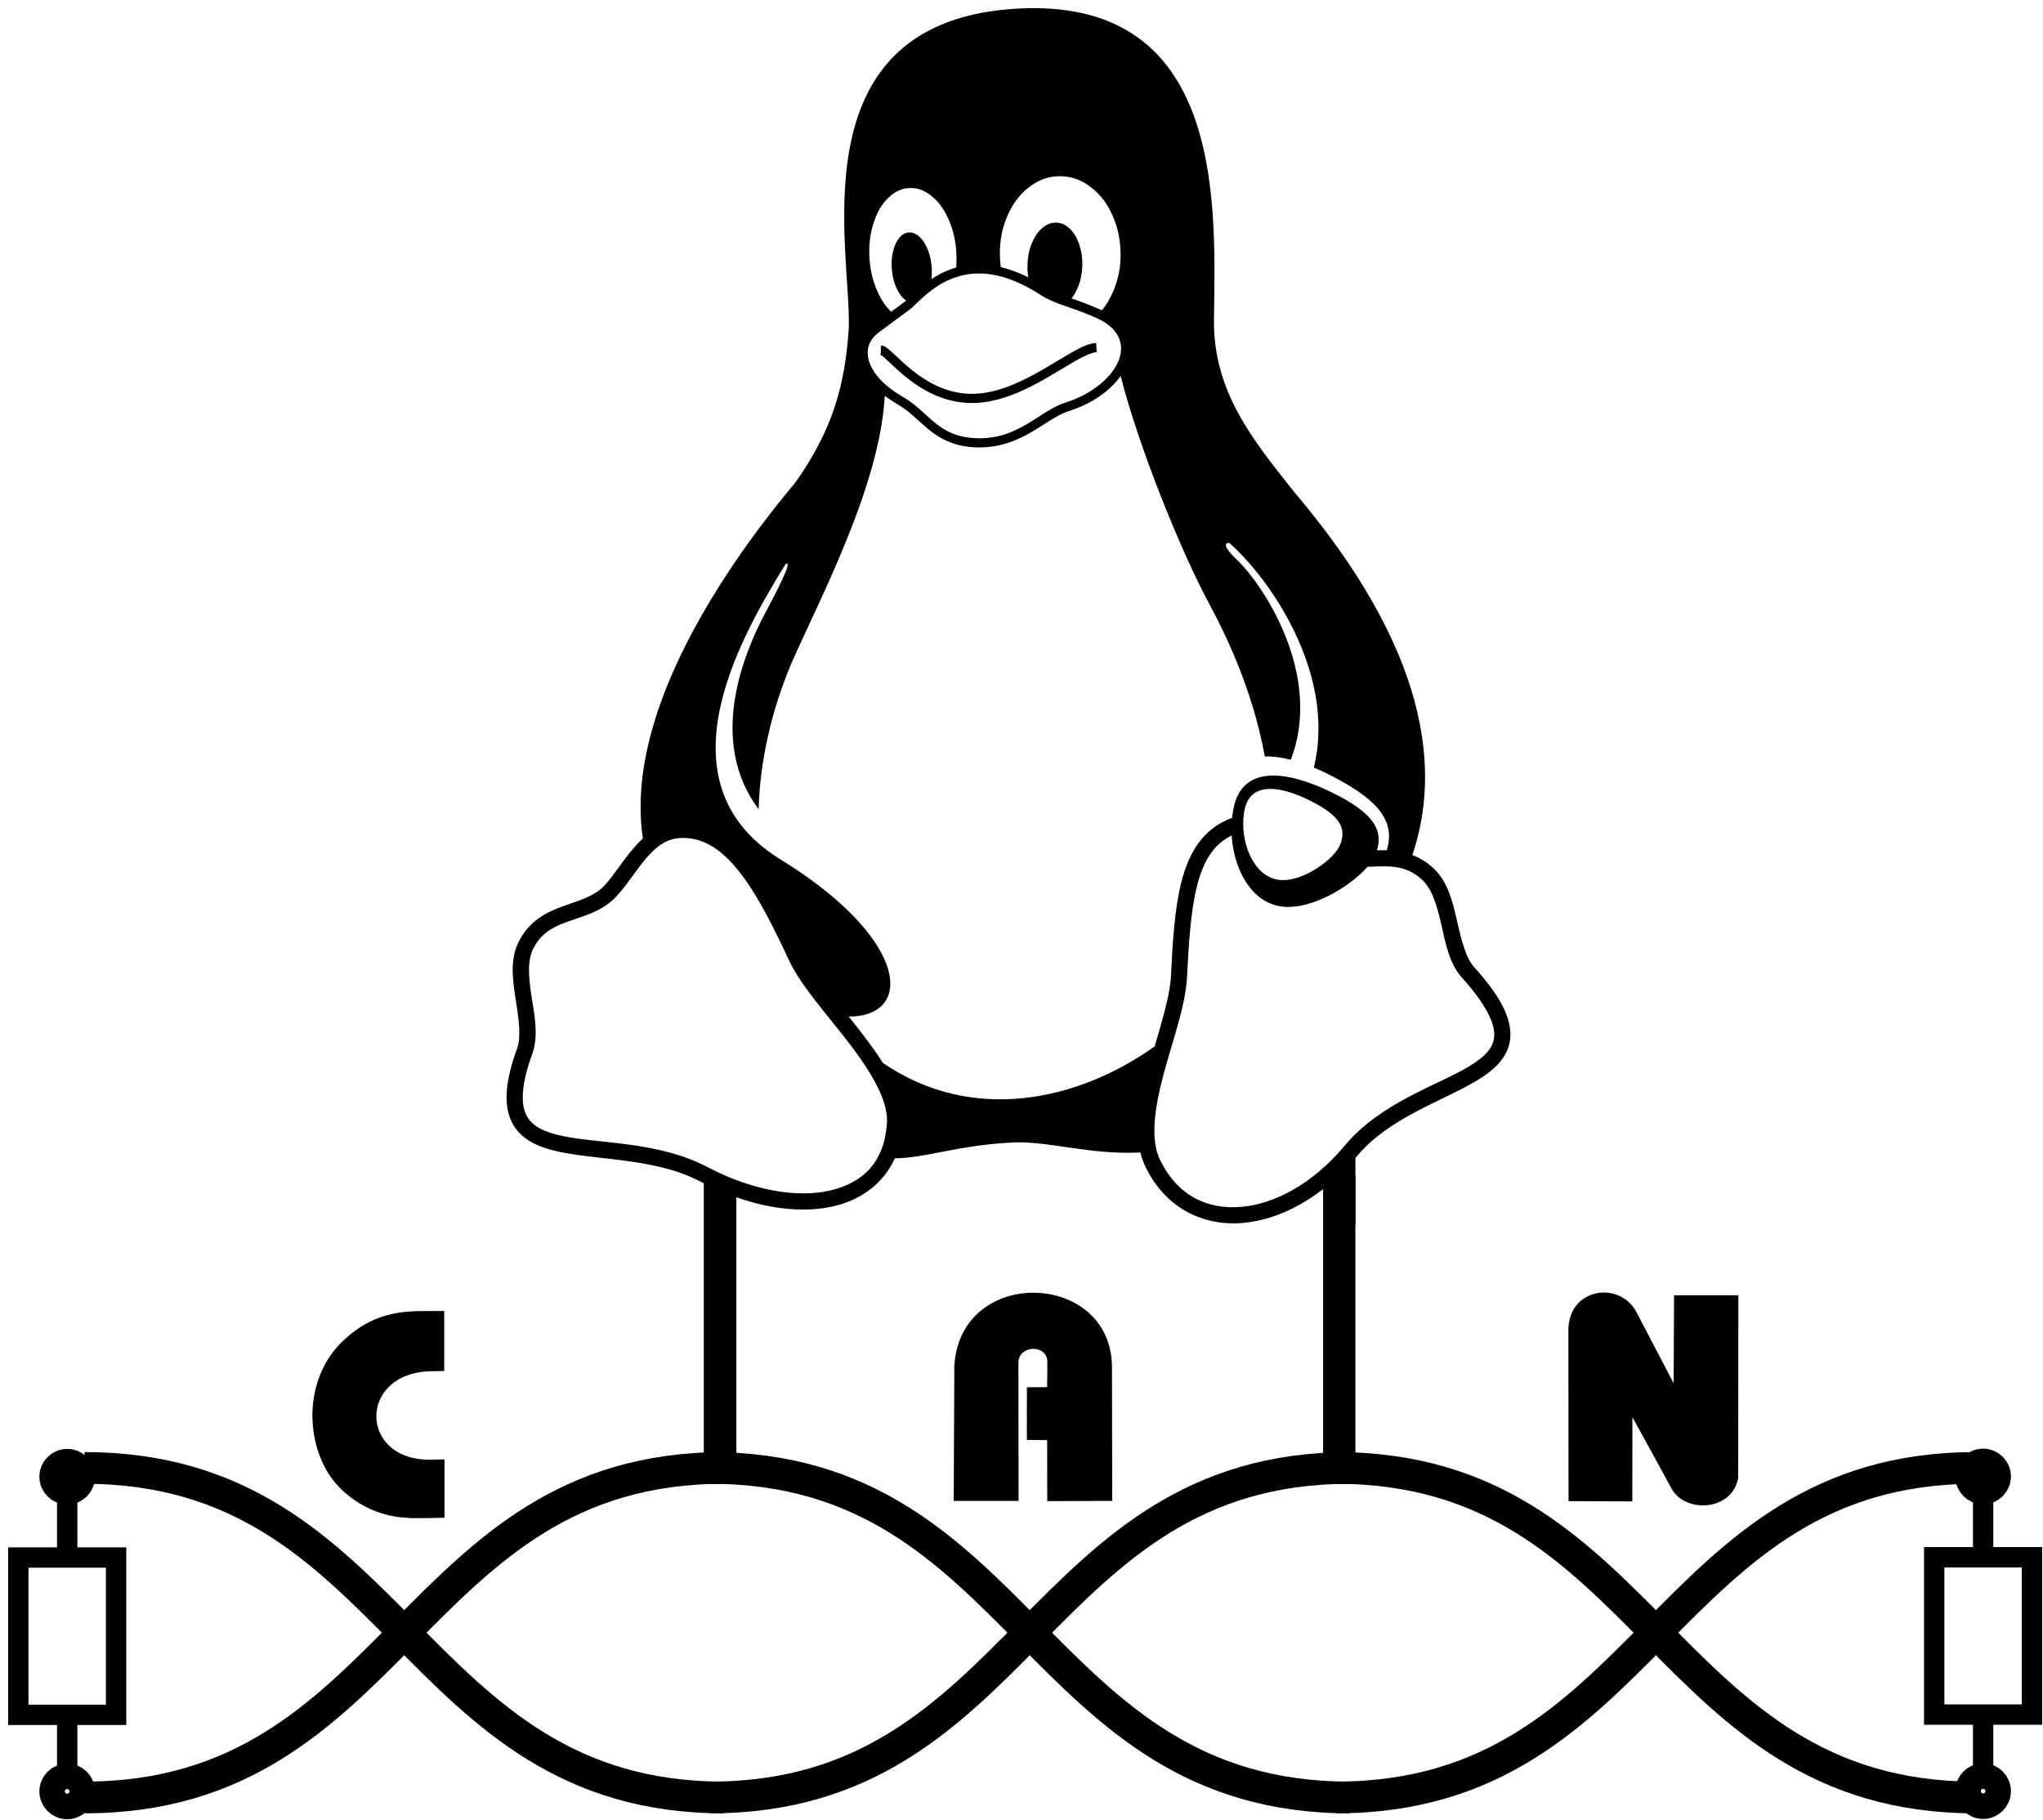 <?xml version="1.0" encoding="UTF-8" standalone="no"?>
<!-- Created with Inkscape (http://www.inkscape.org/) -->

<svg
   xmlns:dc="http://purl.org/dc/elements/1.1/"
   xmlns:cc="http://creativecommons.org/ns#"
   xmlns:rdf="http://www.w3.org/1999/02/22-rdf-syntax-ns#"
   xmlns:svg="http://www.w3.org/2000/svg"
   xmlns="http://www.w3.org/2000/svg"
   xmlns:xlink="http://www.w3.org/1999/xlink"
   xmlns:sodipodi="http://sodipodi.sourceforge.net/DTD/sodipodi-0.dtd"
   xmlns:inkscape="http://www.inkscape.org/namespaces/inkscape"
   width="251.073"
   height="223.659"
   id="svg2"
   sodipodi:version="0.32"
   inkscape:version="0.48.1 r9760"
   sodipodi:docname="SocketCAN-logo-bw.svg"
   inkscape:output_extension="org.inkscape.output.svg.inkscape"
   version="1.0"
   inkscape:export-filename="/home/hartko/pics/Tux/final/SocketCAN-logo-flat-120dpi.png"
   inkscape:export-xdpi="119.97457"
   inkscape:export-ydpi="119.97457">
  <defs
     id="defs4">
    <inkscape:perspective
       sodipodi:type="inkscape:persp3d"
       inkscape:vp_x="0 : 526.18109 : 1"
       inkscape:vp_y="0 : 1000 : 0"
       inkscape:vp_z="744.09448 : 526.18109 : 1"
       inkscape:persp3d-origin="372.04724 : 350.78739 : 1"
       id="perspective10" />
    <radialGradient
       r="165.383"
       fy="352.448"
       fx="183.535"
       cy="352.448"
       cx="183.535"
       gradientTransform="matrix(1,0,0,0.284,0,252.516)"
       gradientUnits="userSpaceOnUse"
       id="r1"
       xlink:href="#l1" />
    <radialGradient
       id="radialGradient4228"
       r="165.383"
       fy="352.448"
       fx="183.535"
       cy="352.448"
       cx="183.535"
       gradientTransform="matrix(1,0,0,0.284,0,252.516)"
       gradientUnits="userSpaceOnUse"
       xlink:href="#l1" />
    <radialGradient
       id="radialGradient4226"
       r="165.383"
       fy="352.448"
       fx="183.535"
       cy="352.448"
       cx="183.535"
       gradientTransform="matrix(1,0,0,0.284,0,252.516)"
       gradientUnits="userSpaceOnUse"
       xlink:href="#l1" />
    <radialGradient
       id="radialGradient4224"
       gradientUnits="userSpaceOnUse"
       gradientTransform="matrix(1,0,0,0.284,0,252.516)"
       r="165.383"
       fy="352.448"
       fx="183.535"
       cy="352.448"
       cx="183.535"
       xlink:href="#l1" />
    <marker
       id="marker4220"
       orient="auto"
       markerHeight="3"
       markerWidth="4"
       markerUnits="strokeWidth"
       refY="5"
       refX="10"
       viewBox="0 0 10 10">
      <path
         id="path4222"
         d="M 10,0 0,5 10,10 10,0 z"
         inkscape:connector-curvature="0" />
    </marker>
    <marker
       id="marker4216"
       orient="auto"
       markerHeight="3"
       markerWidth="4"
       markerUnits="strokeWidth"
       refY="5"
       refX="0"
       viewBox="0 0 10 10">
      <path
         id="path4218"
         d="M 0,0 10,5 0,10 0,0 z"
         inkscape:connector-curvature="0" />
    </marker>
    <linearGradient
       id="l1">
      <stop
         id="stop4212"
         offset="0"
         style="stop-color:#000000;stop-opacity:0.502" />
      <stop
         id="stop4214"
         offset="1"
         style="stop-color:#000000;stop-opacity:0" />
    </linearGradient>
    <inkscape:perspective
       id="perspective5989"
       inkscape:persp3d-origin="167.02499 : 131.09667 : 1"
       inkscape:vp_z="334.04999 : 196.645 : 1"
       inkscape:vp_y="0 : 1000 : 0"
       inkscape:vp_x="0 : 196.645 : 1"
       sodipodi:type="inkscape:persp3d" />
    <radialGradient
       inkscape:collect="always"
       xlink:href="#l1"
       id="radialGradient6893"
       gradientUnits="userSpaceOnUse"
       gradientTransform="matrix(1,0,0,0.284,0,252.516)"
       cx="183.535"
       cy="352.448"
       fx="183.535"
       fy="352.448"
       r="165.383" />
    <radialGradient
       inkscape:collect="always"
       xlink:href="#l1"
       id="radialGradient11178"
       gradientUnits="userSpaceOnUse"
       gradientTransform="matrix(1,0,0,0.284,0,252.516)"
       cx="183.535"
       cy="352.448"
       fx="183.535"
       fy="352.448"
       r="165.383" />
    <radialGradient
       inkscape:collect="always"
       xlink:href="#l1"
       id="radialGradient11180"
       gradientUnits="userSpaceOnUse"
       gradientTransform="matrix(1,0,0,0.284,0,252.516)"
       cx="183.535"
       cy="352.448"
       fx="183.535"
       fy="352.448"
       r="165.383" />
    <linearGradient
       inkscape:collect="always"
       xlink:href="#1"
       id="linearGradient11182"
       gradientUnits="userSpaceOnUse"
       x1="137.742"
       y1="108.994"
       x2="203.998"
       y2="108.994" />
    <linearGradient
       inkscape:collect="always"
       xlink:href="#2"
       id="linearGradient11184"
       gradientUnits="userSpaceOnUse"
       x1="137.693"
       y1="108.988"
       x2="203.953"
       y2="108.988" />
    <linearGradient
       inkscape:collect="always"
       xlink:href="#3"
       id="linearGradient11186"
       gradientUnits="userSpaceOnUse"
       x1="137.645"
       y1="108.983"
       x2="203.909"
       y2="108.983" />
    <linearGradient
       inkscape:collect="always"
       xlink:href="#4"
       id="linearGradient11188"
       gradientUnits="userSpaceOnUse"
       x1="137.596"
       y1="108.978"
       x2="203.865"
       y2="108.978" />
    <linearGradient
       inkscape:collect="always"
       xlink:href="#5"
       id="linearGradient11190"
       gradientUnits="userSpaceOnUse"
       x1="137.548"
       y1="108.973"
       x2="203.822"
       y2="108.973" />
    <linearGradient
       inkscape:collect="always"
       xlink:href="#6"
       id="linearGradient11192"
       gradientUnits="userSpaceOnUse"
       x1="137.499"
       y1="108.968"
       x2="203.779"
       y2="108.968" />
    <linearGradient
       inkscape:collect="always"
       xlink:href="#7"
       id="linearGradient11194"
       gradientUnits="userSpaceOnUse"
       x1="137.451"
       y1="108.964"
       x2="203.737"
       y2="108.964" />
    <linearGradient
       inkscape:collect="always"
       xlink:href="#8"
       id="linearGradient11196"
       gradientUnits="userSpaceOnUse"
       x1="137.403"
       y1="108.96"
       x2="203.696"
       y2="108.96" />
    <linearGradient
       inkscape:collect="always"
       xlink:href="#9"
       id="linearGradient11198"
       gradientUnits="userSpaceOnUse"
       x1="137.354"
       y1="108.956"
       x2="203.655"
       y2="108.956" />
    <linearGradient
       inkscape:collect="always"
       xlink:href="#10"
       id="linearGradient11200"
       gradientUnits="userSpaceOnUse"
       x1="137.306"
       y1="108.953"
       x2="203.615"
       y2="108.953" />
    <linearGradient
       inkscape:collect="always"
       xlink:href="#11"
       id="linearGradient11202"
       gradientUnits="userSpaceOnUse"
       x1="137.257"
       y1="108.949"
       x2="203.576"
       y2="108.949" />
    <linearGradient
       inkscape:collect="always"
       xlink:href="#12"
       id="linearGradient11204"
       gradientUnits="userSpaceOnUse"
       x1="137.209"
       y1="108.947"
       x2="203.537"
       y2="108.947" />
    <linearGradient
       inkscape:collect="always"
       xlink:href="#13"
       id="linearGradient11206"
       gradientUnits="userSpaceOnUse"
       x1="137.16"
       y1="108.944"
       x2="203.499"
       y2="108.944" />
    <linearGradient
       inkscape:collect="always"
       xlink:href="#14"
       id="linearGradient11208"
       gradientUnits="userSpaceOnUse"
       x1="137.112"
       y1="108.942"
       x2="203.461"
       y2="108.942" />
    <linearGradient
       inkscape:collect="always"
       xlink:href="#15"
       id="linearGradient11210"
       gradientUnits="userSpaceOnUse"
       x1="137.063"
       y1="108.94"
       x2="203.425"
       y2="108.94" />
    <linearGradient
       inkscape:collect="always"
       xlink:href="#16"
       id="linearGradient11212"
       gradientUnits="userSpaceOnUse"
       x1="137.015"
       y1="108.938"
       x2="203.389"
       y2="108.938" />
    <linearGradient
       inkscape:collect="always"
       xlink:href="#17"
       id="linearGradient11214"
       gradientUnits="userSpaceOnUse"
       x1="136.967"
       y1="108.936"
       x2="203.353"
       y2="108.936" />
    <linearGradient
       inkscape:collect="always"
       xlink:href="#18"
       id="linearGradient11216"
       gradientUnits="userSpaceOnUse"
       x1="136.918"
       y1="108.934"
       x2="203.319"
       y2="108.934" />
    <linearGradient
       inkscape:collect="always"
       xlink:href="#19"
       id="linearGradient11218"
       gradientUnits="userSpaceOnUse"
       x1="136.87"
       y1="108.933"
       x2="203.284"
       y2="108.933" />
    <linearGradient
       inkscape:collect="always"
       xlink:href="#20"
       id="linearGradient11220"
       gradientUnits="userSpaceOnUse"
       x1="136.821"
       y1="108.931"
       x2="203.251"
       y2="108.931" />
    <radialGradient
       inkscape:collect="always"
       xlink:href="#l1"
       id="radialGradient12109"
       gradientUnits="userSpaceOnUse"
       gradientTransform="matrix(0.233,0,0,0.113,73.869,123.156)"
       cx="183.535"
       cy="352.448"
       fx="183.535"
       fy="352.448"
       r="165.383" />
    <radialGradient
       inkscape:collect="always"
       xlink:href="#l1"
       id="radialGradient12112"
       gradientUnits="userSpaceOnUse"
       gradientTransform="matrix(0.227,0,0,0.113,131.864,123.357)"
       cx="183.535"
       cy="352.448"
       fx="183.535"
       fy="352.448"
       r="165.383" />
    <linearGradient
       inkscape:collect="always"
       xlink:href="#1"
       id="linearGradient15760"
       gradientUnits="userSpaceOnUse"
       x1="137.742"
       y1="108.994"
       x2="203.998"
       y2="108.994" />
    <linearGradient
       inkscape:collect="always"
       xlink:href="#2"
       id="linearGradient15762"
       gradientUnits="userSpaceOnUse"
       x1="137.693"
       y1="108.988"
       x2="203.953"
       y2="108.988" />
    <linearGradient
       inkscape:collect="always"
       xlink:href="#3"
       id="linearGradient15764"
       gradientUnits="userSpaceOnUse"
       x1="137.645"
       y1="108.983"
       x2="203.909"
       y2="108.983" />
    <linearGradient
       inkscape:collect="always"
       xlink:href="#4"
       id="linearGradient15766"
       gradientUnits="userSpaceOnUse"
       x1="137.596"
       y1="108.978"
       x2="203.865"
       y2="108.978" />
    <linearGradient
       inkscape:collect="always"
       xlink:href="#5"
       id="linearGradient15768"
       gradientUnits="userSpaceOnUse"
       x1="137.548"
       y1="108.973"
       x2="203.822"
       y2="108.973" />
    <linearGradient
       inkscape:collect="always"
       xlink:href="#6"
       id="linearGradient15770"
       gradientUnits="userSpaceOnUse"
       x1="137.499"
       y1="108.968"
       x2="203.779"
       y2="108.968" />
    <linearGradient
       inkscape:collect="always"
       xlink:href="#7"
       id="linearGradient15772"
       gradientUnits="userSpaceOnUse"
       x1="137.451"
       y1="108.964"
       x2="203.737"
       y2="108.964" />
    <linearGradient
       inkscape:collect="always"
       xlink:href="#8"
       id="linearGradient15774"
       gradientUnits="userSpaceOnUse"
       x1="137.403"
       y1="108.96"
       x2="203.696"
       y2="108.96" />
    <linearGradient
       inkscape:collect="always"
       xlink:href="#9"
       id="linearGradient15776"
       gradientUnits="userSpaceOnUse"
       x1="137.354"
       y1="108.956"
       x2="203.655"
       y2="108.956" />
    <linearGradient
       inkscape:collect="always"
       xlink:href="#10"
       id="linearGradient15778"
       gradientUnits="userSpaceOnUse"
       x1="137.306"
       y1="108.953"
       x2="203.615"
       y2="108.953" />
    <linearGradient
       inkscape:collect="always"
       xlink:href="#11"
       id="linearGradient15780"
       gradientUnits="userSpaceOnUse"
       x1="137.257"
       y1="108.949"
       x2="203.576"
       y2="108.949" />
    <linearGradient
       inkscape:collect="always"
       xlink:href="#12"
       id="linearGradient15782"
       gradientUnits="userSpaceOnUse"
       x1="137.209"
       y1="108.947"
       x2="203.537"
       y2="108.947" />
    <linearGradient
       inkscape:collect="always"
       xlink:href="#13"
       id="linearGradient15784"
       gradientUnits="userSpaceOnUse"
       x1="137.16"
       y1="108.944"
       x2="203.499"
       y2="108.944" />
    <linearGradient
       inkscape:collect="always"
       xlink:href="#14"
       id="linearGradient15786"
       gradientUnits="userSpaceOnUse"
       x1="137.112"
       y1="108.942"
       x2="203.461"
       y2="108.942" />
    <linearGradient
       inkscape:collect="always"
       xlink:href="#15"
       id="linearGradient15788"
       gradientUnits="userSpaceOnUse"
       x1="137.063"
       y1="108.94"
       x2="203.425"
       y2="108.94" />
    <linearGradient
       inkscape:collect="always"
       xlink:href="#16"
       id="linearGradient15790"
       gradientUnits="userSpaceOnUse"
       x1="137.015"
       y1="108.938"
       x2="203.389"
       y2="108.938" />
    <linearGradient
       inkscape:collect="always"
       xlink:href="#17"
       id="linearGradient15792"
       gradientUnits="userSpaceOnUse"
       x1="136.967"
       y1="108.936"
       x2="203.353"
       y2="108.936" />
    <linearGradient
       inkscape:collect="always"
       xlink:href="#18"
       id="linearGradient15794"
       gradientUnits="userSpaceOnUse"
       x1="136.918"
       y1="108.934"
       x2="203.319"
       y2="108.934" />
    <linearGradient
       inkscape:collect="always"
       xlink:href="#19"
       id="linearGradient15796"
       gradientUnits="userSpaceOnUse"
       x1="136.87"
       y1="108.933"
       x2="203.284"
       y2="108.933" />
    <linearGradient
       inkscape:collect="always"
       xlink:href="#20"
       id="linearGradient15798"
       gradientUnits="userSpaceOnUse"
       x1="136.821"
       y1="108.931"
       x2="203.251"
       y2="108.931" />
    <marker
       orient="auto"
       markerHeight="3"
       markerWidth="4"
       markerUnits="strokeWidth"
       refY="5"
       refX="10"
       viewBox="0 0 10 10"
       id="ArrowStart">
      <path
         id="path18274"
         d="M 10,0 0,5 10,10 10,0 z"
         inkscape:connector-curvature="0" />
    </marker>
    <marker
       orient="auto"
       markerHeight="3"
       markerWidth="4"
       markerUnits="strokeWidth"
       refY="5"
       refX="0"
       viewBox="0 0 10 10"
       id="ArrowEnd">
      <path
         id="path18271"
         d="M 0,0 10,5 0,10 0,0 z"
         inkscape:connector-curvature="0" />
    </marker>
    <inkscape:perspective
       id="perspective18387"
       inkscape:persp3d-origin="149.0425 : 78.612666 : 1"
       inkscape:vp_z="298.08499 : 117.919 : 1"
       inkscape:vp_y="0 : 1000 : 0"
       inkscape:vp_x="0 : 117.919 : 1"
       sodipodi:type="inkscape:persp3d" />
    <linearGradient
       inkscape:collect="always"
       xlink:href="#1"
       id="linearGradient25969"
       gradientUnits="userSpaceOnUse"
       x1="137.742"
       y1="108.994"
       x2="203.998"
       y2="108.994" />
    <linearGradient
       inkscape:collect="always"
       xlink:href="#2"
       id="linearGradient25971"
       gradientUnits="userSpaceOnUse"
       x1="137.693"
       y1="108.988"
       x2="203.953"
       y2="108.988" />
    <linearGradient
       inkscape:collect="always"
       xlink:href="#3"
       id="linearGradient25973"
       gradientUnits="userSpaceOnUse"
       x1="137.645"
       y1="108.983"
       x2="203.909"
       y2="108.983" />
    <linearGradient
       inkscape:collect="always"
       xlink:href="#4"
       id="linearGradient25975"
       gradientUnits="userSpaceOnUse"
       x1="137.596"
       y1="108.978"
       x2="203.865"
       y2="108.978" />
    <linearGradient
       inkscape:collect="always"
       xlink:href="#5"
       id="linearGradient25977"
       gradientUnits="userSpaceOnUse"
       x1="137.548"
       y1="108.973"
       x2="203.822"
       y2="108.973" />
    <linearGradient
       inkscape:collect="always"
       xlink:href="#6"
       id="linearGradient25979"
       gradientUnits="userSpaceOnUse"
       x1="137.499"
       y1="108.968"
       x2="203.779"
       y2="108.968" />
    <linearGradient
       inkscape:collect="always"
       xlink:href="#7"
       id="linearGradient25981"
       gradientUnits="userSpaceOnUse"
       x1="137.451"
       y1="108.964"
       x2="203.737"
       y2="108.964" />
    <linearGradient
       inkscape:collect="always"
       xlink:href="#8"
       id="linearGradient25983"
       gradientUnits="userSpaceOnUse"
       x1="137.403"
       y1="108.96"
       x2="203.696"
       y2="108.96" />
    <linearGradient
       inkscape:collect="always"
       xlink:href="#9"
       id="linearGradient25985"
       gradientUnits="userSpaceOnUse"
       x1="137.354"
       y1="108.956"
       x2="203.655"
       y2="108.956" />
    <linearGradient
       inkscape:collect="always"
       xlink:href="#10"
       id="linearGradient25987"
       gradientUnits="userSpaceOnUse"
       x1="137.306"
       y1="108.953"
       x2="203.615"
       y2="108.953" />
    <linearGradient
       inkscape:collect="always"
       xlink:href="#11"
       id="linearGradient25989"
       gradientUnits="userSpaceOnUse"
       x1="137.257"
       y1="108.949"
       x2="203.576"
       y2="108.949" />
    <linearGradient
       inkscape:collect="always"
       xlink:href="#12"
       id="linearGradient25991"
       gradientUnits="userSpaceOnUse"
       x1="137.209"
       y1="108.947"
       x2="203.537"
       y2="108.947" />
    <linearGradient
       inkscape:collect="always"
       xlink:href="#13"
       id="linearGradient25993"
       gradientUnits="userSpaceOnUse"
       x1="137.16"
       y1="108.944"
       x2="203.499"
       y2="108.944" />
    <linearGradient
       inkscape:collect="always"
       xlink:href="#14"
       id="linearGradient25995"
       gradientUnits="userSpaceOnUse"
       x1="137.112"
       y1="108.942"
       x2="203.461"
       y2="108.942" />
    <linearGradient
       inkscape:collect="always"
       xlink:href="#15"
       id="linearGradient25997"
       gradientUnits="userSpaceOnUse"
       x1="137.063"
       y1="108.94"
       x2="203.425"
       y2="108.94" />
    <linearGradient
       inkscape:collect="always"
       xlink:href="#16"
       id="linearGradient25999"
       gradientUnits="userSpaceOnUse"
       x1="137.015"
       y1="108.938"
       x2="203.389"
       y2="108.938" />
    <linearGradient
       inkscape:collect="always"
       xlink:href="#17"
       id="linearGradient26001"
       gradientUnits="userSpaceOnUse"
       x1="136.967"
       y1="108.936"
       x2="203.353"
       y2="108.936" />
    <linearGradient
       inkscape:collect="always"
       xlink:href="#18"
       id="linearGradient26003"
       gradientUnits="userSpaceOnUse"
       x1="136.918"
       y1="108.934"
       x2="203.319"
       y2="108.934" />
    <linearGradient
       inkscape:collect="always"
       xlink:href="#19"
       id="linearGradient26005"
       gradientUnits="userSpaceOnUse"
       x1="136.87"
       y1="108.933"
       x2="203.284"
       y2="108.933" />
    <linearGradient
       inkscape:collect="always"
       xlink:href="#20"
       id="linearGradient26007"
       gradientUnits="userSpaceOnUse"
       x1="136.821"
       y1="108.931"
       x2="203.251"
       y2="108.931" />
    <linearGradient
       inkscape:collect="always"
       xlink:href="#1"
       id="linearGradient45797"
       gradientUnits="userSpaceOnUse"
       x1="137.742"
       y1="108.994"
       x2="203.998"
       y2="108.994" />
    <linearGradient
       inkscape:collect="always"
       xlink:href="#2"
       id="linearGradient45799"
       gradientUnits="userSpaceOnUse"
       x1="137.693"
       y1="108.988"
       x2="203.953"
       y2="108.988" />
    <linearGradient
       inkscape:collect="always"
       xlink:href="#3"
       id="linearGradient45801"
       gradientUnits="userSpaceOnUse"
       x1="137.645"
       y1="108.983"
       x2="203.909"
       y2="108.983" />
    <linearGradient
       inkscape:collect="always"
       xlink:href="#4"
       id="linearGradient45803"
       gradientUnits="userSpaceOnUse"
       x1="137.596"
       y1="108.978"
       x2="203.865"
       y2="108.978" />
    <linearGradient
       inkscape:collect="always"
       xlink:href="#5"
       id="linearGradient45805"
       gradientUnits="userSpaceOnUse"
       x1="137.548"
       y1="108.973"
       x2="203.822"
       y2="108.973" />
    <linearGradient
       inkscape:collect="always"
       xlink:href="#6"
       id="linearGradient45807"
       gradientUnits="userSpaceOnUse"
       x1="137.499"
       y1="108.968"
       x2="203.779"
       y2="108.968" />
    <linearGradient
       inkscape:collect="always"
       xlink:href="#7"
       id="linearGradient45809"
       gradientUnits="userSpaceOnUse"
       x1="137.451"
       y1="108.964"
       x2="203.737"
       y2="108.964" />
    <linearGradient
       inkscape:collect="always"
       xlink:href="#8"
       id="linearGradient45811"
       gradientUnits="userSpaceOnUse"
       x1="137.403"
       y1="108.96"
       x2="203.696"
       y2="108.96" />
    <linearGradient
       inkscape:collect="always"
       xlink:href="#9"
       id="linearGradient45813"
       gradientUnits="userSpaceOnUse"
       x1="137.354"
       y1="108.956"
       x2="203.655"
       y2="108.956" />
    <linearGradient
       inkscape:collect="always"
       xlink:href="#10"
       id="linearGradient45815"
       gradientUnits="userSpaceOnUse"
       x1="137.306"
       y1="108.953"
       x2="203.615"
       y2="108.953" />
    <linearGradient
       inkscape:collect="always"
       xlink:href="#11"
       id="linearGradient45817"
       gradientUnits="userSpaceOnUse"
       x1="137.257"
       y1="108.949"
       x2="203.576"
       y2="108.949" />
    <linearGradient
       inkscape:collect="always"
       xlink:href="#12"
       id="linearGradient45819"
       gradientUnits="userSpaceOnUse"
       x1="137.209"
       y1="108.947"
       x2="203.537"
       y2="108.947" />
    <linearGradient
       inkscape:collect="always"
       xlink:href="#13"
       id="linearGradient45821"
       gradientUnits="userSpaceOnUse"
       x1="137.16"
       y1="108.944"
       x2="203.499"
       y2="108.944" />
    <linearGradient
       inkscape:collect="always"
       xlink:href="#14"
       id="linearGradient45823"
       gradientUnits="userSpaceOnUse"
       x1="137.112"
       y1="108.942"
       x2="203.461"
       y2="108.942" />
    <linearGradient
       inkscape:collect="always"
       xlink:href="#15"
       id="linearGradient45825"
       gradientUnits="userSpaceOnUse"
       x1="137.063"
       y1="108.94"
       x2="203.425"
       y2="108.94" />
    <linearGradient
       inkscape:collect="always"
       xlink:href="#16"
       id="linearGradient45827"
       gradientUnits="userSpaceOnUse"
       x1="137.015"
       y1="108.938"
       x2="203.389"
       y2="108.938" />
    <linearGradient
       inkscape:collect="always"
       xlink:href="#17"
       id="linearGradient45829"
       gradientUnits="userSpaceOnUse"
       x1="136.967"
       y1="108.936"
       x2="203.353"
       y2="108.936" />
    <linearGradient
       inkscape:collect="always"
       xlink:href="#18"
       id="linearGradient45831"
       gradientUnits="userSpaceOnUse"
       x1="136.918"
       y1="108.934"
       x2="203.319"
       y2="108.934" />
    <linearGradient
       inkscape:collect="always"
       xlink:href="#19"
       id="linearGradient45833"
       gradientUnits="userSpaceOnUse"
       x1="136.87"
       y1="108.933"
       x2="203.284"
       y2="108.933" />
    <linearGradient
       inkscape:collect="always"
       xlink:href="#20"
       id="linearGradient45835"
       gradientUnits="userSpaceOnUse"
       x1="136.821"
       y1="108.931"
       x2="203.251"
       y2="108.931" />
    <radialGradient
       inkscape:collect="always"
       xlink:href="#l1"
       id="radialGradient8676"
       gradientUnits="userSpaceOnUse"
       gradientTransform="matrix(0.233,0,0,0.113,124.122,123.156)"
       cx="183.535"
       cy="352.448"
       fx="183.535"
       fy="352.448"
       r="165.383" />
    <radialGradient
       inkscape:collect="always"
       xlink:href="#l1"
       id="radialGradient8679"
       gradientUnits="userSpaceOnUse"
       gradientTransform="matrix(0.227,0,0,0.113,182.117,123.357)"
       cx="183.535"
       cy="352.448"
       fx="183.535"
       fy="352.448"
       r="165.383" />
    <radialGradient
       inkscape:collect="always"
       xlink:href="#l1"
       id="radialGradient9555"
       gradientUnits="userSpaceOnUse"
       gradientTransform="matrix(0.233,0,0,0.113,276.507,123.156)"
       cx="183.535"
       cy="352.448"
       fx="183.535"
       fy="352.448"
       r="165.383" />
    <radialGradient
       inkscape:collect="always"
       xlink:href="#l1"
       id="radialGradient9558"
       gradientUnits="userSpaceOnUse"
       gradientTransform="matrix(0.227,0,0,0.113,334.502,123.357)"
       cx="183.535"
       cy="352.448"
       fx="183.535"
       fy="352.448"
       r="165.383" />
    <radialGradient
       inkscape:collect="always"
       xlink:href="#l1"
       id="radialGradient10434"
       gradientUnits="userSpaceOnUse"
       gradientTransform="matrix(0.233,0,0,0.113,430.861,123.156)"
       cx="183.535"
       cy="352.448"
       fx="183.535"
       fy="352.448"
       r="165.383" />
    <radialGradient
       inkscape:collect="always"
       xlink:href="#l1"
       id="radialGradient10437"
       gradientUnits="userSpaceOnUse"
       gradientTransform="matrix(0.227,0,0,0.113,488.856,123.357)"
       cx="183.535"
       cy="352.448"
       fx="183.535"
       fy="352.448"
       r="165.383" />
    <inkscape:perspective
       id="perspective11556"
       inkscape:persp3d-origin="73 : 24.333333 : 1"
       inkscape:vp_z="146 : 36.5 : 1"
       inkscape:vp_y="0 : 1000 : 0"
       inkscape:vp_x="0 : 36.5 : 1"
       sodipodi:type="inkscape:persp3d" />
    <radialGradient
       inkscape:collect="always"
       xlink:href="#l1"
       id="radialGradient31040"
       gradientUnits="userSpaceOnUse"
       gradientTransform="matrix(0.227,0,0,0.113,182.117,123.357)"
       cx="183.535"
       cy="352.448"
       fx="183.535"
       fy="352.448"
       r="165.383" />
    <radialGradient
       inkscape:collect="always"
       xlink:href="#l1"
       id="radialGradient31042"
       gradientUnits="userSpaceOnUse"
       gradientTransform="matrix(0.233,0,0,0.113,124.122,123.156)"
       cx="183.535"
       cy="352.448"
       fx="183.535"
       fy="352.448"
       r="165.383" />
    <linearGradient
       inkscape:collect="always"
       xlink:href="#1"
       id="linearGradient31044"
       gradientUnits="userSpaceOnUse"
       x1="137.742"
       y1="108.994"
       x2="203.998"
       y2="108.994" />
    <linearGradient
       inkscape:collect="always"
       xlink:href="#2"
       id="linearGradient31046"
       gradientUnits="userSpaceOnUse"
       x1="137.693"
       y1="108.988"
       x2="203.953"
       y2="108.988" />
    <linearGradient
       inkscape:collect="always"
       xlink:href="#3"
       id="linearGradient31048"
       gradientUnits="userSpaceOnUse"
       x1="137.645"
       y1="108.983"
       x2="203.909"
       y2="108.983" />
    <linearGradient
       inkscape:collect="always"
       xlink:href="#4"
       id="linearGradient31050"
       gradientUnits="userSpaceOnUse"
       x1="137.596"
       y1="108.978"
       x2="203.865"
       y2="108.978" />
    <linearGradient
       inkscape:collect="always"
       xlink:href="#5"
       id="linearGradient31052"
       gradientUnits="userSpaceOnUse"
       x1="137.548"
       y1="108.973"
       x2="203.822"
       y2="108.973" />
    <linearGradient
       inkscape:collect="always"
       xlink:href="#6"
       id="linearGradient31054"
       gradientUnits="userSpaceOnUse"
       x1="137.499"
       y1="108.968"
       x2="203.779"
       y2="108.968" />
    <linearGradient
       inkscape:collect="always"
       xlink:href="#7"
       id="linearGradient31056"
       gradientUnits="userSpaceOnUse"
       x1="137.451"
       y1="108.964"
       x2="203.737"
       y2="108.964" />
    <linearGradient
       inkscape:collect="always"
       xlink:href="#8"
       id="linearGradient31058"
       gradientUnits="userSpaceOnUse"
       x1="137.403"
       y1="108.96"
       x2="203.696"
       y2="108.96" />
    <linearGradient
       inkscape:collect="always"
       xlink:href="#9"
       id="linearGradient31060"
       gradientUnits="userSpaceOnUse"
       x1="137.354"
       y1="108.956"
       x2="203.655"
       y2="108.956" />
    <linearGradient
       inkscape:collect="always"
       xlink:href="#10"
       id="linearGradient31062"
       gradientUnits="userSpaceOnUse"
       x1="137.306"
       y1="108.953"
       x2="203.615"
       y2="108.953" />
    <linearGradient
       inkscape:collect="always"
       xlink:href="#11"
       id="linearGradient31064"
       gradientUnits="userSpaceOnUse"
       x1="137.257"
       y1="108.949"
       x2="203.576"
       y2="108.949" />
    <linearGradient
       inkscape:collect="always"
       xlink:href="#12"
       id="linearGradient31066"
       gradientUnits="userSpaceOnUse"
       x1="137.209"
       y1="108.947"
       x2="203.537"
       y2="108.947" />
    <linearGradient
       inkscape:collect="always"
       xlink:href="#13"
       id="linearGradient31068"
       gradientUnits="userSpaceOnUse"
       x1="137.16"
       y1="108.944"
       x2="203.499"
       y2="108.944" />
    <linearGradient
       inkscape:collect="always"
       xlink:href="#14"
       id="linearGradient31070"
       gradientUnits="userSpaceOnUse"
       x1="137.112"
       y1="108.942"
       x2="203.461"
       y2="108.942" />
    <linearGradient
       inkscape:collect="always"
       xlink:href="#15"
       id="linearGradient31072"
       gradientUnits="userSpaceOnUse"
       x1="137.063"
       y1="108.94"
       x2="203.425"
       y2="108.94" />
    <linearGradient
       inkscape:collect="always"
       xlink:href="#16"
       id="linearGradient31074"
       gradientUnits="userSpaceOnUse"
       x1="137.015"
       y1="108.938"
       x2="203.389"
       y2="108.938" />
    <linearGradient
       inkscape:collect="always"
       xlink:href="#17"
       id="linearGradient31076"
       gradientUnits="userSpaceOnUse"
       x1="136.967"
       y1="108.936"
       x2="203.353"
       y2="108.936" />
    <linearGradient
       inkscape:collect="always"
       xlink:href="#18"
       id="linearGradient31078"
       gradientUnits="userSpaceOnUse"
       x1="136.918"
       y1="108.934"
       x2="203.319"
       y2="108.934" />
    <linearGradient
       inkscape:collect="always"
       xlink:href="#19"
       id="linearGradient31080"
       gradientUnits="userSpaceOnUse"
       x1="136.87"
       y1="108.933"
       x2="203.284"
       y2="108.933" />
    <linearGradient
       inkscape:collect="always"
       xlink:href="#20"
       id="linearGradient31082"
       gradientUnits="userSpaceOnUse"
       x1="136.821"
       y1="108.931"
       x2="203.251"
       y2="108.931" />
    <radialGradient
       r="165.383"
       fy="352.448"
       fx="183.535"
       cy="352.448"
       cx="183.535"
       gradientTransform="matrix(1,0,0,0.284,0,252.516)"
       gradientUnits="userSpaceOnUse"
       id="radialGradient8183"
       xlink:href="#l1" />
    <radialGradient
       id="radialGradient6408"
       r="165.383"
       fy="352.448"
       fx="183.535"
       cy="352.448"
       cx="183.535"
       gradientTransform="matrix(1,0,0,0.284,0,252.516)"
       gradientUnits="userSpaceOnUse"
       xlink:href="#l1" />
    <radialGradient
       id="radialGradient6406"
       r="165.383"
       fy="352.448"
       fx="183.535"
       cy="352.448"
       cx="183.535"
       gradientTransform="matrix(1,0,0,0.284,0,252.516)"
       gradientUnits="userSpaceOnUse"
       xlink:href="#l1" />
    <radialGradient
       id="radialGradient6404"
       gradientUnits="userSpaceOnUse"
       gradientTransform="matrix(1,0,0,0.284,0,252.516)"
       r="165.383"
       fy="352.448"
       fx="183.535"
       cy="352.448"
       cx="183.535"
       xlink:href="#l1" />
    <marker
       id="marker6400"
       orient="auto"
       markerHeight="3"
       markerWidth="4"
       markerUnits="strokeWidth"
       refY="5"
       refX="10"
       viewBox="0 0 10 10">
      <path
         id="path6402"
         d="M 10,0 0,5 10,10 10,0 z"
         inkscape:connector-curvature="0" />
    </marker>
    <marker
       id="marker6396"
       orient="auto"
       markerHeight="3"
       markerWidth="4"
       markerUnits="strokeWidth"
       refY="5"
       refX="0"
       viewBox="0 0 10 10">
      <path
         id="path6398"
         d="M 0,0 10,5 0,10 0,0 z"
         inkscape:connector-curvature="0" />
    </marker>
    <linearGradient
       id="linearGradient8172">
      <stop
         id="stop6392"
         offset="0"
         style="stop-color:#000000;stop-opacity:0.502" />
      <stop
         id="stop6394"
         offset="1"
         style="stop-color:#000000;stop-opacity:0" />
    </linearGradient>
    <inkscape:perspective
       id="perspective8169"
       inkscape:persp3d-origin="167.02499 : 131.09667 : 1"
       inkscape:vp_z="334.04999 : 196.645 : 1"
       inkscape:vp_y="0 : 1000 : 0"
       inkscape:vp_x="0 : 196.645 : 1"
       sodipodi:type="inkscape:persp3d" />
    <radialGradient
       r="165.383"
       fy="352.448"
       fx="183.535"
       cy="352.448"
       cx="183.535"
       gradientTransform="matrix(1,0,0,0.284,0,252.516)"
       gradientUnits="userSpaceOnUse"
       id="radialGradient13648"
       xlink:href="#l1" />
    <radialGradient
       id="radialGradient11873"
       r="165.383"
       fy="352.448"
       fx="183.535"
       cy="352.448"
       cx="183.535"
       gradientTransform="matrix(1,0,0,0.284,0,252.516)"
       gradientUnits="userSpaceOnUse"
       xlink:href="#l1" />
    <radialGradient
       id="radialGradient11871"
       r="165.383"
       fy="352.448"
       fx="183.535"
       cy="352.448"
       cx="183.535"
       gradientTransform="matrix(1,0,0,0.284,0,252.516)"
       gradientUnits="userSpaceOnUse"
       xlink:href="#l1" />
    <radialGradient
       id="radialGradient11869"
       gradientUnits="userSpaceOnUse"
       gradientTransform="matrix(1,0,0,0.284,0,252.516)"
       r="165.383"
       fy="352.448"
       fx="183.535"
       cy="352.448"
       cx="183.535"
       xlink:href="#l1" />
    <marker
       id="marker11865"
       orient="auto"
       markerHeight="3"
       markerWidth="4"
       markerUnits="strokeWidth"
       refY="5"
       refX="10"
       viewBox="0 0 10 10">
      <path
         id="path11867"
         d="M 10,0 0,5 10,10 10,0 z"
         inkscape:connector-curvature="0" />
    </marker>
    <marker
       id="marker11861"
       orient="auto"
       markerHeight="3"
       markerWidth="4"
       markerUnits="strokeWidth"
       refY="5"
       refX="0"
       viewBox="0 0 10 10">
      <path
         id="path11863"
         d="M 0,0 10,5 0,10 0,0 z"
         inkscape:connector-curvature="0" />
    </marker>
    <linearGradient
       id="linearGradient13637">
      <stop
         id="stop11857"
         offset="0"
         style="stop-color:#000000;stop-opacity:0.502" />
      <stop
         id="stop11859"
         offset="1"
         style="stop-color:#000000;stop-opacity:0" />
    </linearGradient>
    <inkscape:perspective
       id="perspective13634"
       inkscape:persp3d-origin="167.02499 : 131.09667 : 1"
       inkscape:vp_z="334.04999 : 196.645 : 1"
       inkscape:vp_y="0 : 1000 : 0"
       inkscape:vp_x="0 : 196.645 : 1"
       sodipodi:type="inkscape:persp3d" />
    <inkscape:perspective
       id="perspective15529"
       inkscape:persp3d-origin="372.04724 : 350.78739 : 1"
       inkscape:vp_z="744.09448 : 526.18109 : 1"
       inkscape:vp_y="0 : 1000 : 0"
       inkscape:vp_x="0 : 526.18109 : 1"
       sodipodi:type="inkscape:persp3d" />
    <radialGradient
       r="165.383"
       fy="352.448"
       fx="183.535"
       cy="352.448"
       cx="183.535"
       gradientTransform="matrix(1,0,0,0.284,0,252.516)"
       gradientUnits="userSpaceOnUse"
       id="radialGradient7103"
       xlink:href="#l1" />
    <radialGradient
       id="radialGradient5328"
       r="165.383"
       fy="352.448"
       fx="183.535"
       cy="352.448"
       cx="183.535"
       gradientTransform="matrix(1,0,0,0.284,0,252.516)"
       gradientUnits="userSpaceOnUse"
       xlink:href="#l1" />
    <radialGradient
       id="radialGradient5326"
       r="165.383"
       fy="352.448"
       fx="183.535"
       cy="352.448"
       cx="183.535"
       gradientTransform="matrix(1,0,0,0.284,0,252.516)"
       gradientUnits="userSpaceOnUse"
       xlink:href="#l1" />
    <radialGradient
       id="radialGradient5324"
       gradientUnits="userSpaceOnUse"
       gradientTransform="matrix(1,0,0,0.284,0,252.516)"
       r="165.383"
       fy="352.448"
       fx="183.535"
       cy="352.448"
       cx="183.535"
       xlink:href="#l1" />
    <marker
       id="marker5320"
       orient="auto"
       markerHeight="3"
       markerWidth="4"
       markerUnits="strokeWidth"
       refY="5"
       refX="10"
       viewBox="0 0 10 10">
      <path
         id="path5322"
         d="M 10,0 0,5 10,10 10,0 z"
         inkscape:connector-curvature="0" />
    </marker>
    <marker
       id="marker5316"
       orient="auto"
       markerHeight="3"
       markerWidth="4"
       markerUnits="strokeWidth"
       refY="5"
       refX="0"
       viewBox="0 0 10 10">
      <path
         id="path5318"
         d="M 0,0 10,5 0,10 0,0 z"
         inkscape:connector-curvature="0" />
    </marker>
    <linearGradient
       id="linearGradient7092">
      <stop
         id="stop5312"
         offset="0"
         style="stop-color:#000000;stop-opacity:0.502" />
      <stop
         id="stop5314"
         offset="1"
         style="stop-color:#000000;stop-opacity:0" />
    </linearGradient>
    <inkscape:perspective
       id="perspective7089"
       inkscape:persp3d-origin="167.02499 : 131.09667 : 1"
       inkscape:vp_z="334.04999 : 196.645 : 1"
       inkscape:vp_y="0 : 1000 : 0"
       inkscape:vp_x="0 : 196.645 : 1"
       sodipodi:type="inkscape:persp3d" />
    <marker
       orient="auto"
       markerHeight="3"
       markerWidth="4"
       markerUnits="strokeWidth"
       refY="5"
       refX="10"
       viewBox="0 0 10 10"
       id="marker3751">
      <path
         id="path3646"
         d="M 10,0 0,5 10,10 10,0 z"
         inkscape:connector-curvature="0" />
    </marker>
    <marker
       orient="auto"
       markerHeight="3"
       markerWidth="4"
       markerUnits="strokeWidth"
       refY="5"
       refX="0"
       viewBox="0 0 10 10"
       id="marker3748">
      <path
         id="path3643"
         d="M 0,0 10,5 0,10 0,0 z"
         inkscape:connector-curvature="0" />
    </marker>
    <inkscape:perspective
       id="perspective3745"
       inkscape:persp3d-origin="155.48 : 122.638 : 1"
       inkscape:vp_z="310.95999 : 183.957 : 1"
       inkscape:vp_y="0 : 1000 : 0"
       inkscape:vp_x="0 : 183.957 : 1"
       sodipodi:type="inkscape:persp3d" />
  </defs>
  <sodipodi:namedview
     id="base"
     pagecolor="#ffffff"
     bordercolor="#666666"
     borderopacity="1.0"
     inkscape:pageopacity="0.0"
     inkscape:pageshadow="2"
     inkscape:zoom="3.2084939"
     inkscape:cx="61.777841"
     inkscape:cy="112.57186"
     inkscape:document-units="px"
     inkscape:current-layer="layer1"
     showgrid="false"
     inkscape:window-width="1410"
     inkscape:window-height="936"
     inkscape:window-x="30"
     inkscape:window-y="30"
     inkscape:window-maximized="0"
     fit-margin-top="1"
     fit-margin-right="0.1"
     fit-margin-bottom="0.1"
     fit-margin-left="1" />
  <g
     inkscape:label="Ebene 1"
     inkscape:groupmode="layer"
     id="layer1"
     transform="translate(-225.713,-24.351)">
    <a
       id="a5795"
       transform="matrix(-1,0,0,-1,596.137,488.768)"
       style="stroke:#000000;stroke-opacity:1">
      <path
         sodipodi:nodetypes="cz"
         id="path5797"
         d="m 281.501,284.025 c 38.484,0 39.998,-40.493 78.534,-40.493"
         style="fill:none;stroke:#000000;stroke-width:3.899;stroke-linecap:butt;stroke-linejoin:miter;stroke-miterlimit:4;stroke-opacity:1;stroke-dasharray:none"
         inkscape:connector-curvature="0" />
    </a>
    <a
       id="a5799"
       transform="matrix(-1,0,0,-1,749.966,488.768)"
       style="stroke:#000000;stroke-opacity:1">
      <path
         sodipodi:nodetypes="cz"
         id="path5801"
         d="m 281.501,284.025 c 38.484,0 39.998,-40.493 78.534,-40.493"
         style="fill:none;stroke:#000000;stroke-width:3.899;stroke-linecap:butt;stroke-linejoin:miter;stroke-miterlimit:4;stroke-opacity:1;stroke-dasharray:none"
         inkscape:connector-curvature="0" />
    </a>
    <path
       d="m 275.63,210.857 c -3.752,-0.125 -8.271,-2.421 -10.249,-6.704 -2.306,-4.995 -1.491,-11.308 2.525,-15.063 2.687,-2.513 5.447,-3.623 9.693,-3.627 l 2.707,-0.003 0,7.369 -1.656,0.034 c -8.98,0.182 -8.876,11.051 0.072,10.866 l 1.617,-0.034 0,7.168 c 0,0 -4.361,0.118 -4.71,-0.005 z"
       id="path2468"
       style="fill:#000000;fill-opacity:1"
       inkscape:connector-curvature="0" />
    <path
       d="m 342.996,192.182 c 0.741,-12.304 19.354,-11.675 19.374,0.201 l 0.027,16.412 -7.982,0.028 c 0,0 -0.008,-7.518 -0.013,-7.5 0.018,0.007 -2.484,-0.022 -2.493,-0.027 -0.012,-0.015 0.001,-6.457 0.008,-6.469 0.002,0.005 2.485,-0.009 2.478,-0.013 -0.005,0 0.052,-1.985 0.026,-3.161 -0.047,-2.15 -3.553,-2.021 -3.55,0.174 l 0.02,16.975 -7.97,0 0.075,-16.621 z"
       id="path3328"
       style="fill:#000000;fill-opacity:1"
       inkscape:connector-curvature="0" />
    <path
       d="m 431.163,207.323 c 0,0 -0.019,0.004 -2.233,-4.089 -0.366,-0.676 -2.602,-4.726 -2.602,-4.726 l -0.015,10.347 -7.835,-0.034 c 0,0 -0.018,-20.931 -0.02,-20.986 -0.004,-5.257 6.331,-6.139 8.38,-2.213 l 4.557,8.717 0.05,-10.813 7.901,0 c 0,0 -0.011,22.475 -0.02,22.467 -0.766,4.063 -6.46,4.343 -8.164,1.33 z"
       id="path3326"
       style="fill:#000000;fill-opacity:1"
       inkscape:connector-curvature="0" />
    <a
       id="a5773"
       transform="matrix(-1,0,0,1,596.137,-38.788)"
       style="stroke:#000000;stroke-opacity:1">
      <path
         sodipodi:nodetypes="cz"
         id="path5775"
         d="m 281.501,284.025 c 38.484,0 39.998,-40.493 78.534,-40.493"
         style="fill:none;stroke:#000000;stroke-width:3.899;stroke-linecap:butt;stroke-linejoin:miter;stroke-miterlimit:4;stroke-opacity:1;stroke-dasharray:none"
         inkscape:connector-curvature="0" />
    </a>
    <a
       id="a5777"
       transform="matrix(-1,0,0,1,749.966,-38.788)"
       style="stroke:#000000;stroke-opacity:1">
      <path
         sodipodi:nodetypes="cz"
         id="path5779"
         d="m 281.501,284.025 c 38.484,0 39.998,-40.493 78.534,-40.493"
         style="fill:none;stroke:#000000;stroke-width:3.899;stroke-linecap:butt;stroke-linejoin:miter;stroke-miterlimit:4;stroke-opacity:1;stroke-dasharray:none"
         inkscape:connector-curvature="0" />
    </a>
    <a
       id="a5781"
       transform="translate(31.515,-38.788)"
       style="stroke:#000000;stroke-opacity:1">
      <path
         sodipodi:nodetypes="cz"
         id="path5783"
         d="m 281.501,284.025 c 38.484,0 39.998,-40.493 78.534,-40.493"
         style="fill:none;stroke:#000000;stroke-width:3.899;stroke-linecap:butt;stroke-linejoin:miter;stroke-miterlimit:4;stroke-opacity:1;stroke-dasharray:none"
         inkscape:connector-curvature="0" />
    </a>
    <a
       id="a5803"
       transform="matrix(1,0,0,-1,31.515,488.768)"
       style="stroke:#000000;stroke-opacity:1">
      <path
         sodipodi:nodetypes="cz"
         id="path5805"
         d="m 281.501,284.025 c 38.484,0 39.998,-40.493 78.534,-40.493"
         style="fill:none;stroke:#000000;stroke-width:3.899;stroke-linecap:butt;stroke-linejoin:miter;stroke-miterlimit:4;stroke-opacity:1;stroke-dasharray:none"
         inkscape:connector-curvature="0" />
    </a>
    <g
       id="g5833"
       transform="translate(-6,0)">
      <rect
         y="215.717"
         x="469.417"
         height="19.335"
         width="12.019"
         id="rect23258"
         style="fill:none;stroke:#000000;stroke-width:2.5;stroke-linejoin:miter;stroke-miterlimit:4;stroke-opacity:1;stroke-dasharray:none;stroke-dashoffset:0" />
      <path
         transform="translate(411.412,48.319)"
         d="m 65.582,196.14 c 0,0.866 -0.702,1.568 -1.568,1.568 -0.866,0 -1.568,-0.702 -1.568,-1.568 0,-0.866 0.702,-1.568 1.568,-1.568 0.866,0 1.568,0.702 1.568,1.568 z"
         sodipodi:ry="1.5676948"
         sodipodi:rx="1.5676948"
         sodipodi:cy="196.13957"
         sodipodi:cx="64.014198"
         id="path23260"
         style="fill:none;stroke:#000000;stroke-width:3.7;stroke-linejoin:miter;stroke-miterlimit:4;stroke-opacity:1;stroke-dasharray:none;stroke-dashoffset:0"
         sodipodi:type="arc" />
      <path
         transform="translate(411.412,9.649)"
         d="m 65.582,196.14 c 0,0.866 -0.702,1.568 -1.568,1.568 -0.866,0 -1.568,-0.702 -1.568,-1.568 0,-0.866 0.702,-1.568 1.568,-1.568 0.866,0 1.568,0.702 1.568,1.568 z"
         sodipodi:ry="1.5676948"
         sodipodi:rx="1.5676948"
         sodipodi:cy="196.13957"
         sodipodi:cx="64.014198"
         id="path23262"
         style="fill:none;stroke:#000000;stroke-width:3.7;stroke-linejoin:miter;stroke-miterlimit:4;stroke-opacity:1;stroke-dasharray:none;stroke-dashoffset:0"
         sodipodi:type="arc" />
      <path
         transform="translate(400.047,0.243)"
         d="m 76.88,206.094 c 0,0.828 -0.672,1.5 -1.5,1.5 -0.828,0 -1.5,-0.672 -1.5,-1.5 0,-0.828 0.672,-1.5 1.5,-1.5 0.828,0 1.5,0.672 1.5,1.5 z"
         sodipodi:ry="1.5"
         sodipodi:rx="1.5"
         sodipodi:cy="206.09375"
         sodipodi:cx="75.379875"
         style="fill:#000000;stroke:none"
         id="path23264"
         sodipodi:type="arc" />
      <path
         transform="translate(399.677,0.243)"
         d="m 77.249,206.556 c 0,0.828 -0.672,1.5 -1.5,1.5 -0.828,0 -1.5,-0.672 -1.5,-1.5 0,-0.828 0.672,-1.5 1.5,-1.5 0.828,0 1.5,0.672 1.5,1.5 z"
         sodipodi:ry="1.5"
         sodipodi:rx="1.5"
         sodipodi:cy="206.55563"
         sodipodi:cx="75.749382"
         style="fill:#000000;stroke:none"
         id="path23266"
         sodipodi:type="arc" />
      <path
         id="path23268"
         d="m 475.427,215.482 c 0,-8.776 0,-8.776 0,-8.776"
         style="fill:none;stroke:#000000;stroke-width:2.5;stroke-linecap:butt;stroke-linejoin:miter;stroke-miterlimit:4;stroke-opacity:1;stroke-dasharray:none"
         inkscape:connector-curvature="0" />
      <path
         id="path23270"
         d="m 475.427,243.888 c 0,-8.776 0,-8.776 0,-8.776"
         style="fill:none;stroke:#000000;stroke-width:2.5;stroke-linecap:butt;stroke-linejoin:miter;stroke-miterlimit:4;stroke-opacity:1;stroke-dasharray:none"
         inkscape:connector-curvature="0" />
    </g>
    <rect
       style="fill:none;stroke:#000000;stroke-width:2.5;stroke-linejoin:miter;stroke-miterlimit:4;stroke-opacity:1;stroke-dasharray:none;stroke-dashoffset:0"
       id="rect23225"
       width="12.019"
       height="19.335"
       x="227.963"
       y="215.752" />
    <path
       sodipodi:type="arc"
       style="fill:none;stroke:#000000;stroke-width:3.7;stroke-linejoin:miter;stroke-miterlimit:4;stroke-opacity:1;stroke-dasharray:none;stroke-dashoffset:0"
       id="path23235"
       sodipodi:cx="64.014198"
       sodipodi:cy="196.13957"
       sodipodi:rx="1.5676948"
       sodipodi:ry="1.5676948"
       d="m 65.582,196.14 c 0,0.866 -0.702,1.568 -1.568,1.568 -0.866,0 -1.568,-0.702 -1.568,-1.568 0,-0.866 0.702,-1.568 1.568,-1.568 0.866,0 1.568,0.702 1.568,1.568 z"
       transform="translate(169.958,48.353)" />
    <path
       sodipodi:type="arc"
       style="fill:none;stroke:#000000;stroke-width:3.7;stroke-linejoin:miter;stroke-miterlimit:4;stroke-opacity:1;stroke-dasharray:none;stroke-dashoffset:0"
       id="path23237"
       sodipodi:cx="64.014198"
       sodipodi:cy="196.13957"
       sodipodi:rx="1.5676948"
       sodipodi:ry="1.5676948"
       d="m 65.582,196.14 c 0,0.866 -0.702,1.568 -1.568,1.568 -0.866,0 -1.568,-0.702 -1.568,-1.568 0,-0.866 0.702,-1.568 1.568,-1.568 0.866,0 1.568,0.702 1.568,1.568 z"
       transform="translate(169.958,9.683)" />
    <path
       sodipodi:type="arc"
       id="path23239"
       style="fill:#000000;stroke:none"
       sodipodi:cx="75.379875"
       sodipodi:cy="206.09375"
       sodipodi:rx="1.5"
       sodipodi:ry="1.5"
       d="m 76.88,206.094 c 0,0.828 -0.672,1.5 -1.5,1.5 -0.828,0 -1.5,-0.672 -1.5,-1.5 0,-0.828 0.672,-1.5 1.5,-1.5 0.828,0 1.5,0.672 1.5,1.5 z"
       transform="translate(158.593,0.277)" />
    <path
       sodipodi:type="arc"
       id="path23241"
       style="fill:#000000;stroke:none"
       sodipodi:cx="75.749382"
       sodipodi:cy="206.55563"
       sodipodi:rx="1.5"
       sodipodi:ry="1.5"
       d="m 77.249,206.556 c 0,0.828 -0.672,1.5 -1.5,1.5 -0.828,0 -1.5,-0.672 -1.5,-1.5 0,-0.828 0.672,-1.5 1.5,-1.5 0.828,0 1.5,0.672 1.5,1.5 z"
       transform="translate(158.223,0.277)" />
    <path
       style="fill:none;stroke:#000000;stroke-width:2.5;stroke-linecap:butt;stroke-linejoin:miter;stroke-miterlimit:4;stroke-opacity:1;stroke-dasharray:none"
       d="m 233.973,215.516 c 0,-8.776 0,-8.776 0,-8.776"
       id="path23243"
       inkscape:connector-curvature="0" />
    <path
       style="fill:none;stroke:#000000;stroke-width:2.5;stroke-linecap:butt;stroke-linejoin:miter;stroke-miterlimit:4;stroke-opacity:1;stroke-dasharray:none"
       d="m 233.973,243.922 c 0,-8.776 0,-8.776 0,-8.776"
       id="path23245"
       inkscape:connector-curvature="0" />
    <g
       id="g3825"
       transform="matrix(0.4,0,0,0.4,436.036,-5.948)" />
    <path
       inkscape:connector-curvature="0"
       style="font-size:medium;font-style:normal;font-variant:normal;font-weight:normal;font-stretch:normal;text-indent:0;text-align:start;text-decoration:none;line-height:normal;letter-spacing:normal;word-spacing:normal;text-transform:none;direction:ltr;block-progression:tb;writing-mode:lr-tb;text-anchor:start;baseline-shift:baseline;color:#000000;fill:#000000;fill-opacity:1;stroke:none;stroke-width:309;marker:none;visibility:visible;display:inline;overflow:visible;enable-background:accumulate;font-family:Bitstream Vera Sans;-inkscape-font-specification:Bitstream Vera Sans"
       d="m 352.785,25.352 c -0.959,-0.002 -1.959,0.038 -3.002,0.122 -26.364,2.123 -19.372,29.975 -19.763,39.302 -0.481,6.821 -1.864,12.196 -6.555,18.864 -5.511,6.554 -13.27,17.161 -16.946,28.203 -1.735,5.211 -2.56,10.523 -1.798,15.55 -0.239,0.214 -0.466,0.438 -0.682,0.669 -1.618,1.727 -2.814,3.82 -4.146,5.23 -1.245,1.242 -3.018,1.714 -4.966,2.413 -1.949,0.699 -4.09,1.731 -5.389,4.224 0,0 0,9.3e-4 -9.4e-4,9.3e-4 -0.002,0.004 -0.005,0.007 -0.007,0.012 l 0,0 c -1.176,2.197 -0.826,4.726 -0.467,7.07 0.359,2.344 0.723,4.558 0.24,6.061 -1.543,4.217 -1.74,7.134 -0.654,9.25 1.088,2.12 3.326,3.056 5.855,3.584 5.058,1.057 11.909,0.794 17.308,3.655 l 0.464,-0.876 -0.459,0.878 c 5.78,3.022 11.64,4.095 16.315,3.027 3.389,-0.774 6.141,-2.792 7.554,-5.898 3.657,-0.018 7.669,-1.567 14.097,-1.921 4.36,-0.351 9.807,1.548 16.073,1.201 0.164,0.68 0.401,1.334 0.725,1.955 0.003,0.007 0.007,0.013 0.01,0.019 2.429,4.857 6.942,7.078 11.751,6.699 4.816,-0.38 9.936,-3.22 14.074,-8.145 l -0.759,-0.638 0.765,0.631 c 3.945,-4.783 10.493,-6.767 14.834,-9.385 2.171,-1.309 3.932,-2.949 4.068,-5.33 0.136,-2.38 -1.261,-5.047 -4.474,-8.614 0,0 -9.3e-4,-9.3e-4 -9.3e-4,-9.3e-4 -9.4e-4,-0.002 -0.002,-0.003 -0.004,-0.005 -1.056,-1.193 -1.559,-3.404 -2.101,-5.759 -0.541,-2.353 -1.145,-4.892 -3.077,-6.537 l 0,0 c -0.004,-0.003 -0.007,-0.007 -0.012,-0.01 0,0 0,0 0,0 -0.769,-0.67 -1.568,-1.125 -2.373,-1.43 2.686,-7.966 1.632,-15.899 -1.079,-23.067 -3.328,-8.797 -9.137,-16.463 -13.574,-21.707 -4.966,-6.264 -9.824,-12.212 -9.728,-20.996 0.148,-13.407 1.475,-38.269 -22.117,-38.301 z m 3.194,20.654 c 1.339,0 2.482,0.392 3.656,1.245 1.193,0.866 2.053,1.95 2.745,3.464 0.68,1.475 1.007,2.919 1.039,4.631 0,0.045 0,0.083 0.013,0.128 0.013,1.758 -0.289,3.252 -0.956,4.779 -0.381,0.871 -0.818,1.602 -1.341,2.235 -0.178,-0.085 -0.362,-0.167 -0.553,-0.246 l 0,0 c -1.326,-0.568 -2.344,-0.93 -3.192,-1.224 0.307,-0.369 0.563,-0.808 0.788,-1.355 0.34,-0.827 0.507,-1.636 0.539,-2.598 0,-0.038 0.013,-0.071 0.013,-0.115 0.019,-0.924 -0.103,-1.713 -0.372,-2.521 -0.282,-0.847 -0.641,-1.456 -1.161,-1.963 -0.52,-0.507 -1.039,-0.738 -1.661,-0.757 -0.029,-0.002 -0.058,-0.002 -0.087,-0.002 -0.585,0.002 -1.093,0.202 -1.619,0.643 -0.552,0.462 -0.962,1.052 -1.302,1.873 -0.34,0.821 -0.507,1.636 -0.539,2.604 -0.007,0.039 -0.007,0.071 -0.007,0.109 -0.011,0.532 0.023,1.02 0.105,1.494 -1.198,-0.597 -2.326,-1.004 -3.385,-1.256 -0.06,-0.458 -0.095,-0.931 -0.106,-1.425 l 0,-0.135 c -0.019,-1.751 0.269,-3.252 0.943,-4.779 0.674,-1.527 1.507,-2.624 2.681,-3.515 1.174,-0.892 2.328,-1.302 3.695,-1.315 0.021,0 0.043,0 0.064,0 z m -18.323,1.451 c 0.888,0.002 1.683,0.299 2.505,0.955 0.892,0.712 1.565,1.623 2.13,2.906 0.564,1.283 0.866,2.566 0.949,4.08 l 0,0.013 c 0.04,0.636 0.035,1.234 -0.015,1.814 -0.176,0.05 -0.348,0.104 -0.516,0.162 -0.958,0.33 -1.801,0.779 -2.537,1.264 0.072,-0.508 0.083,-1.024 0.027,-1.598 -0.007,-0.032 -0.007,-0.058 -0.007,-0.09 -0.077,-0.763 -0.237,-1.405 -0.507,-2.053 -0.289,-0.673 -0.609,-1.148 -1.033,-1.514 -0.384,-0.331 -0.746,-0.483 -1.145,-0.48 -0.041,0 -0.083,0.002 -0.125,0.006 -0.449,0.038 -0.821,0.257 -1.174,0.686 -0.353,0.43 -0.584,0.962 -0.75,1.668 -0.167,0.706 -0.212,1.398 -0.141,2.194 0,0.032 0.007,0.058 0.007,0.09 0.077,0.77 0.231,1.411 0.507,2.059 0.282,0.667 0.609,1.142 1.033,1.507 0.071,0.061 0.141,0.116 0.211,0.165 -0.44,0.339 -0.651,0.495 -1.011,0.76 -0.231,0.17 -0.507,0.372 -0.827,0.608 -0.699,-0.655 -1.244,-1.477 -1.72,-2.56 -0.564,-1.283 -0.866,-2.566 -0.956,-4.08 l 0,-0.013 c -0.083,-1.514 0.064,-2.816 0.481,-4.163 0.417,-1.347 0.975,-2.322 1.783,-3.124 0.808,-0.802 1.623,-1.206 2.604,-1.257 0.077,-0.004 0.153,-0.006 0.228,-0.006 z m 8.333,10.502 c 2.064,-0.008 4.548,0.669 7.555,2.602 1.847,1.201 3.284,1.302 6.594,2.719 l 0.004,0.002 0.004,0.002 c 1.592,0.653 2.527,1.505 2.984,2.402 0.457,0.897 0.468,1.869 0.086,2.892 -0.764,2.046 -3.204,4.199 -6.628,5.268 l -0.003,9.44e-4 -0.003,9.44e-4 c -1.669,0.542 -3.125,1.74 -4.841,2.722 -1.716,0.981 -3.658,1.773 -6.299,1.62 0,-1.9e-5 0,0 0,0 -2.248,-0.131 -3.592,-0.894 -4.807,-1.871 -1.215,-0.977 -2.274,-2.203 -3.824,-3.114 l -0.004,-0.002 -0.004,-0.002 c -2.497,-1.412 -3.861,-3.044 -4.289,-4.46 -0.428,-1.415 -0.026,-2.623 1.213,-3.552 1.393,-1.044 2.361,-1.754 3.005,-2.227 0.64,-0.47 0.907,-0.646 1.111,-0.842 9.3e-4,-0.002 0.002,-0.002 0.003,-0.003 0,0 9.3e-4,-0.002 9.3e-4,-0.002 1.047,-0.991 2.715,-2.796 5.23,-3.662 0.866,-0.298 1.832,-0.49 2.913,-0.495 z m 14.433,8.536 c -0.891,0.053 -1.824,0.512 -2.91,1.118 -1.086,0.606 -2.308,1.382 -3.631,2.146 -2.647,1.528 -5.695,2.989 -8.724,2.989 -3.033,0 -5.457,-1.401 -7.275,-2.841 -0.909,-0.72 -1.659,-1.446 -2.258,-2.007 -0.3,-0.281 -0.56,-0.52 -0.802,-0.707 -0.242,-0.187 -0.44,-0.372 -0.846,-0.372 l -0.019,0.853 c -0.029,0.285 -0.059,0.276 -0.047,0.284 0.019,0.012 0.113,0.045 0.223,0.129 0.178,0.137 0.426,0.361 0.719,0.636 0.587,0.55 1.368,1.306 2.329,2.068 1.922,1.523 4.595,3.086 7.976,3.086 3.386,0 6.589,-1.583 9.288,-3.14 1.349,-0.779 2.575,-1.556 3.617,-2.138 1.042,-0.582 1.919,-0.947 2.427,-0.977 l -0.067,-1.127 z m 3.01,4.052 c 2.249,8.865 7.479,21.669 10.841,27.917 1.787,3.315 5.342,10.359 6.878,18.845 0.973,-0.03 2.045,0.112 3.192,0.405 4.016,-10.411 -3.405,-21.624 -6.799,-24.747 -1.37,-1.329 -1.436,-1.925 -0.757,-1.897 3.682,3.256 8.515,9.805 10.274,17.196 0.802,3.37 0.973,6.914 0.112,10.411 0.421,0.175 0.848,0.365 1.282,0.57 6.446,3.139 8.83,5.868 7.684,9.594 -0.378,-0.013 -0.749,-0.012 -1.111,-0.003 -0.034,9.3e-4 -0.067,0.002 -0.101,0.002 0.933,-2.953 -1.134,-5.131 -6.645,-7.624 -5.715,-2.514 -10.27,-2.264 -11.039,2.835 -0.049,0.267 -0.089,0.539 -0.119,0.815 -0.427,0.148 -0.856,0.338 -1.287,0.573 -2.684,1.468 -4.149,4.133 -4.963,7.401 -0.814,3.265 -1.047,7.213 -1.272,11.651 0,9.3e-4 0,0.002 0,0.002 -0.137,2.231 -1.055,5.249 -1.985,8.446 -9.363,6.679 -22.357,9.572 -33.39,2.043 -0.748,-1.183 -1.605,-2.355 -2.488,-3.511 -0.564,-0.738 -1.143,-1.472 -1.719,-2.195 1.133,9.3e-4 2.095,-0.185 2.873,-0.537 0.968,-0.439 1.647,-1.143 1.984,-2.048 0.673,-1.809 -0.003,-4.362 -2.156,-7.276 -2.153,-2.914 -5.8,-6.204 -11.159,-9.49 0,0 -9.4e-4,0 -9.4e-4,-9.3e-4 -3.937,-2.449 -6.138,-5.451 -7.169,-8.711 -1.031,-3.26 -0.886,-6.785 -0.092,-10.265 1.525,-6.68 5.442,-13.177 7.941,-17.254 0.673,-0.495 0.24,0.919 -2.53,6.064 -2.483,4.704 -7.126,15.56 -0.769,24.035 0.17,-6.031 1.61,-12.181 4.028,-17.935 3.522,-7.983 10.888,-21.827 11.473,-32.86 0.302,0.219 1.338,0.918 1.8,1.181 9.3e-4,9.43e-4 0.002,9.43e-4 0.003,0.002 1.351,0.796 2.366,1.959 3.681,3.015 1.317,1.058 2.962,1.973 5.448,2.118 l 0,0 c 2.902,0.168 5.113,-0.731 6.925,-1.767 1.809,-1.034 3.254,-2.179 4.623,-2.626 0.002,-9.44e-4 0.004,-9.44e-4 0.007,-0.002 2.893,-0.905 5.194,-2.506 6.503,-4.374 z m 18.376,50.75 c 1.172,-0.006 2.591,0.385 4.145,1.08 4.182,1.931 5.491,3.586 4.349,6.017 -0.962,1.835 -5.08,4.753 -7.903,3.983 -2.88,-0.744 -4.285,-4.894 -3.817,-8.031 0.251,-2.13 1.456,-3.041 3.225,-3.05 z m -4.732,5.732 c 0.236,3.836 2.134,7.748 5.49,8.594 3.673,0.968 8.968,-2.184 11.204,-4.754 0.446,-0.018 0.882,-0.04 1.305,-0.05 1.961,-0.047 3.606,0.065 5.287,1.534 l 0.006,0.005 0.006,0.005 c 1.292,1.094 1.905,3.162 2.438,5.479 0.532,2.317 0.958,4.839 2.555,6.637 l 0.002,0.002 0.002,0.002 c 3.07,3.407 4.057,5.709 3.973,7.179 -0.084,1.47 -1.148,2.561 -3.113,3.746 -3.928,2.369 -10.888,4.429 -15.334,9.814 -3.86,4.594 -8.567,7.117 -12.713,7.444 -4.145,0.327 -7.722,-1.393 -9.831,-5.626 l -0.005,-0.009 -0.005,-0.009 c -1.308,-2.488 -0.763,-6.415 0.339,-10.558 1.102,-4.142 2.685,-8.396 2.897,-11.852 l 0,-0.006 0,-0.006 c 0.224,-4.429 0.472,-8.297 1.216,-11.282 0.744,-2.985 1.916,-5.006 3.991,-6.142 0.097,-0.053 0.193,-0.103 0.288,-0.15 z m -67.411,0.289 c 0.31,9.4e-4 0.638,0.027 0.987,0.08 2.35,0.356 4.399,1.999 6.373,4.677 1.974,2.678 3.811,6.333 5.7,10.388 l 0.002,0.005 0.002,0.005 c 1.517,3.167 4.72,6.65 7.433,10.203 2.714,3.553 4.814,7.119 4.54,9.848 l -9.4e-4,0.012 -9.3e-4,0.012 c -0.354,4.655 -2.98,7.189 -7.011,8.11 -4.03,0.92 -9.493,0.003 -14.95,-2.849 -0.002,-9.3e-4 -0.003,-0.002 -0.005,-0.002 -6.037,-3.197 -13.219,-2.88 -17.826,-3.842 -2.304,-0.481 -3.808,-1.205 -4.498,-2.549 -0.69,-1.344 -0.705,-3.689 0.761,-7.688 l 0.007,-0.018 0.006,-0.018 c 0.725,-2.237 0.189,-4.685 -0.164,-6.982 -0.352,-2.297 -0.524,-4.387 0.26,-5.843 l 0.004,-0.007 0.004,-0.007 c 1.004,-1.936 2.478,-2.628 4.306,-3.284 1.828,-0.656 3.996,-1.171 5.709,-2.887 l 0.008,-0.009 0.008,-0.009 c 1.583,-1.67 2.772,-3.763 4.163,-5.248 1.174,-1.253 2.349,-2.084 4.12,-2.096 0.02,0 0.041,0 0.062,0 z"
       id="path154" />
    <rect
       style="fill:#000000;stroke:#000000;stroke-width:1.096;stroke-opacity:1"
       id="rect4404-7"
       width="2.875"
       height="33.46"
       x="388.862"
       y="169.283" />
    <rect
       style="fill:#000000;stroke:#000000;stroke-width:1.127;stroke-opacity:1"
       id="rect4404-7-4"
       width="2.875"
       height="35.392"
       x="312.769"
       y="169.951" />
    <rect
       style="fill:#000000;stroke:#000000;stroke-width:0.799;stroke-opacity:1"
       id="rect4442"
       width="1.225"
       height="7.637"
       x="390.661"
       y="166.807" />
  </g>
</svg>
